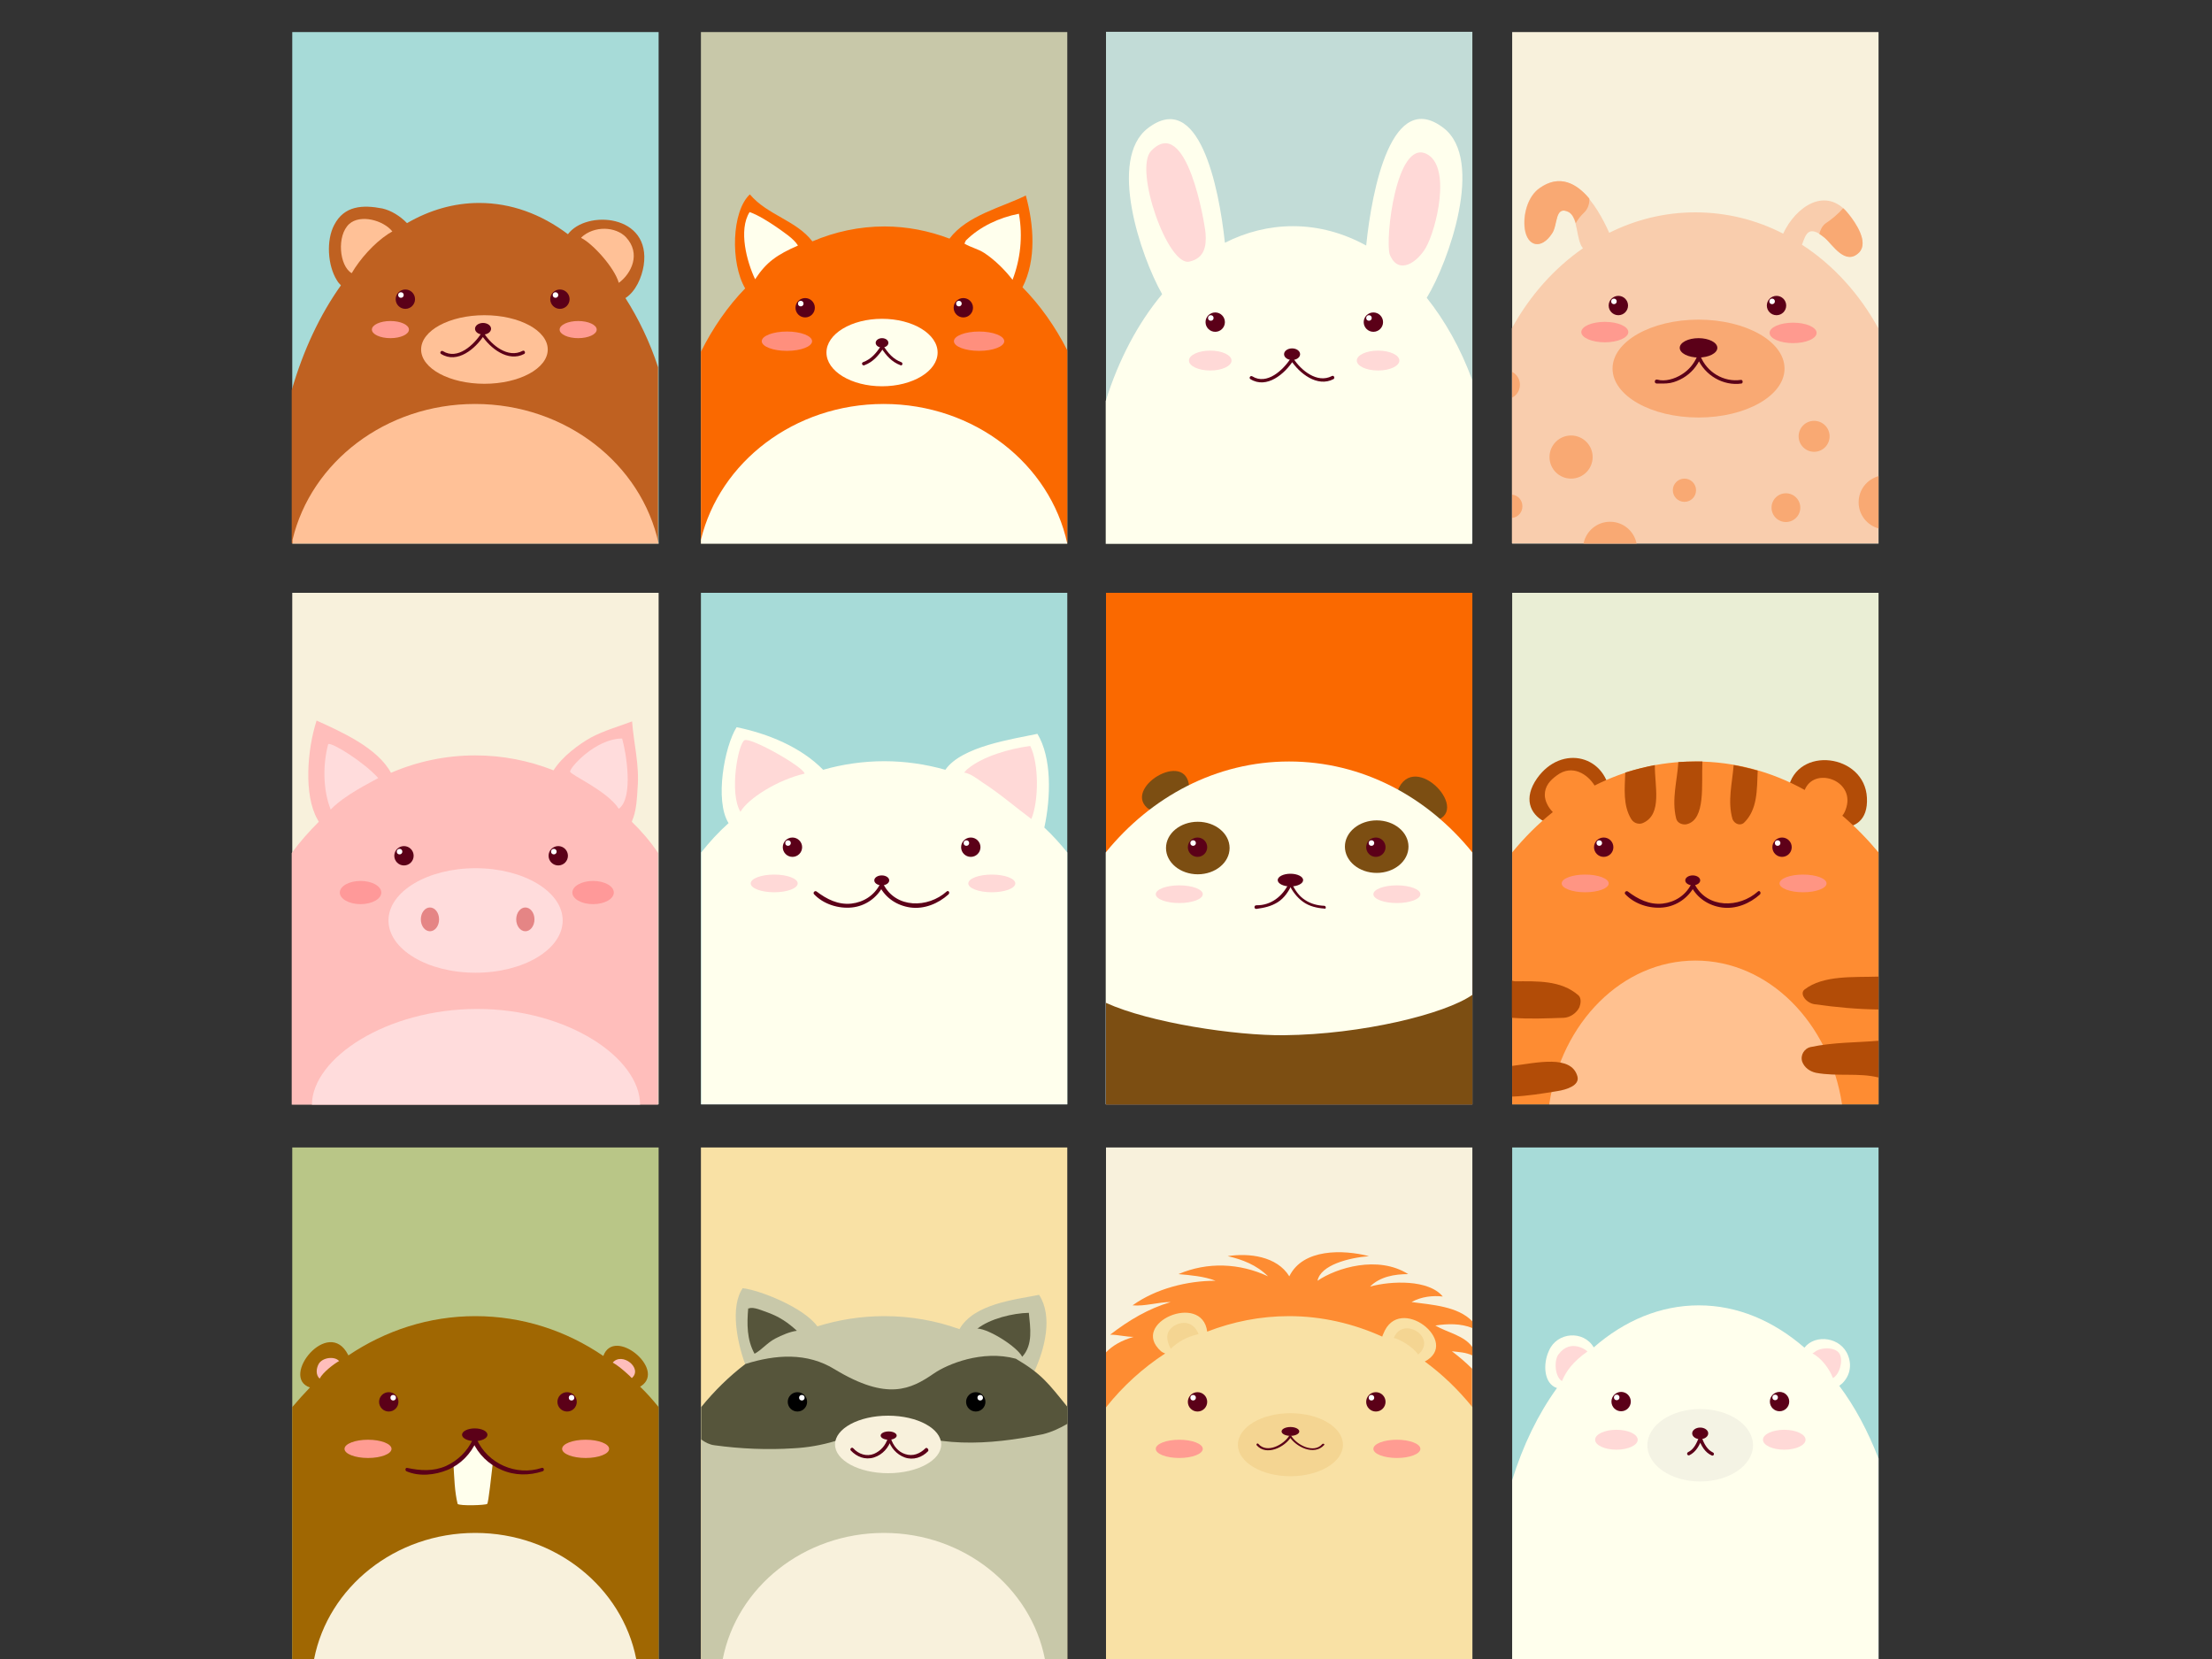 <?xml version="1.0" encoding="utf-8"?>
<!-- Generator: Adobe Illustrator 21.1.0, SVG Export Plug-In . SVG Version: 6.00 Build 0)  -->
<svg version="1.1" id="Layer_1" xmlns="http://www.w3.org/2000/svg" xmlns:xlink="http://www.w3.org/1999/xlink" x="0px" y="0px"
	 viewBox="0 0 800 600" style="enable-background:new 0 0 800 600;" xml:space="preserve">
<rect x="0" y="0" width="800" height="600" fill="#333333" stroke="none"/>
<style type="text/css">
	.st0{fill:#A7DBD8;}
	.st1{fill:#FFFFED;}
	.st2{fill:#F4F3E4;}
	.st3{fill:#5B0018;}
	.st4{fill:#FFFFFF;}
	.st5{fill:#FFD9D7;}
	.st6{fill:#C8C8A9;}
	.st7{fill:#FA6900;}
	.st8{fill:#FF8F7D;}
	.st9{fill:#C2DCD7;}
	.st10{fill:#F8F1DC;}
	.st11{fill:#F9CDAD;}
	.st12{fill:#F9A973;}
	.st13{fill:#FF9A8F;}
	.st14{fill:#BF6121;}
	.st15{fill:#FFC197;}
	.st16{fill:#FF9C92;}
	.st17{fill:#FFBEBB;}
	.st18{fill:#FFDCDC;}
	.st19{fill:#E58585;}
	.st20{fill:#FF9999;}
	.st21{fill:#EAEED5;}
	.st22{fill:#B24C07;}
	.st23{fill:#FE8C32;}
	.st24{fill:#FFC190;}
	.st25{fill:#5F0019;}
	.st26{fill:#FF9583;}
	.st27{fill:#B9C687;}
	.st28{fill:#A06702;}
	.st29{fill:#F9E1A5;}
	.st30{fill:#F4D592;}
	.st31{fill:#7C4E12;}
	.st32{fill:#56553B;}
</style>
<g>
	<rect x="546.9" y="415" class="st0" width="132.5" height="185"/>
	<g>
		<path class="st1" d="M665.2,501.2c0.4-0.3,0.7-0.6,1.1-0.9c2.7-2.7,3.5-6.4,2.1-10c-2.5-6.7-11.8-8-15.8-2.9
			c-11.2-9.7-24.2-15.3-38.2-15.3c-13.9,0-26.9,5.5-38,15.2c-3.7-6.3-13.3-5.6-16.2,1.2c-2.3,4.9-1.8,12,2.9,13.5
			c-6.8,9.4-12.3,20.7-16.2,33.3V600h132.5v-72.5C675.6,517.7,670.9,508.8,665.2,501.2z"/>
	</g>
	<ellipse class="st2" cx="614.9" cy="522.7" rx="19.1" ry="13.1"/>
	<circle class="st3" cx="586.3" cy="506.9" r="3.5"/>
	<circle class="st4" cx="584.7" cy="505.4" r="1"/>
	<circle class="st3" cx="643.6" cy="506.9" r="3.5"/>
	<circle class="st4" cx="642" cy="505.4" r="1"/>
	<ellipse class="st3" cx="614.9" cy="518.4" rx="2.9" ry="2.1"/>
	<ellipse class="st5" cx="645.3" cy="520.7" rx="7.7" ry="3.6"/>
	<ellipse class="st5" cx="584.6" cy="520.7" rx="7.7" ry="3.6"/>
	<g>
		<path class="st5" d="M563.6,489.9c-1.6,2.2-1.3,8,1.3,9.6c1.6-3.8,4.1-7.1,9.2-10.7C574.3,488.7,568.1,483.7,563.6,489.9z"/>
	</g>
	<g>
		<path class="st5" d="M656.4,488.9c2.1-1.7,7.6-1.9,9,0.9c1.2,2.5-0.1,7.3-2.5,8.6l0,0l0,0c-1.2-3.3-4.3-7.4-7.4-8.9L656.4,488.9z"
			/>
	</g>
	<g>
		<path class="st3" d="M611,526.3c2.4-1.2,3.6-3.5,4.5-5.9c-0.4,0-0.7,0-1.1,0.1c0.9,2.4,2.2,4.8,4.7,5.9c0.7,0.3,1.1-0.8,0.4-1.1
			c-2.1-1-3.2-3.2-4-5.3c-0.2-0.5-0.9-0.4-1.1,0c-0.9,2.1-1.8,4.2-3.9,5.2C609.8,525.6,610.3,526.6,611,526.3L611,526.3z"/>
	</g>
</g>
<g>
	<rect x="253.5" y="11.6" class="st6" width="132.5" height="185"/>
	<g>
		<path class="st7" d="M369.8,103.9c5.1-10,4.1-22.7,1.2-33.2c-8.6,4.3-21.2,7.1-27.6,15.6c-7.4-2.8-15.3-4.4-23.5-4.4
			c-9.1,0-17.9,1.9-26.1,5.4c-5.8-7.6-16.3-9.5-22.6-17c-6.6,6.1-7.1,24.8-1.7,34c-6.3,6.5-11.7,14.3-16,22.9v69.2H386v-69.7
			C381.7,118.2,376.2,110.4,369.8,103.9z"/>
	</g>
	<g>
		<path class="st1" d="M349.3,87c5-5,12-8.3,19.2-9.7c1.5,8.3,0.5,16.6-2.3,23.9l0,0c-2.7-3.5-6.4-7.2-10.2-9.7
			c-2.3-1.5-4.9-2-7.2-3.4L349.3,87z"/>
	</g>
	<g>
		<path class="st1" d="M288.6,88.8c-1.6-2.6-5.3-4.9-7.8-6.7c-2.8-1.9-6.7-4.4-9.7-5.4c-4.1,6.5-1,18,2,24.3
			C277.2,94.7,281.1,92.1,288.6,88.8L288.6,88.8z"/>
	</g>
	<path class="st1" d="M386,196.6c-6.2-28.8-33.6-50.5-66.4-50.5c-32.3,0-59.3,21-66.1,49.1v1.4H386z"/>
	<ellipse class="st1" cx="319" cy="127.5" rx="20.1" ry="12.2"/>
	<circle class="st3" cx="291.2" cy="111.3" r="3.5"/>
	<circle class="st4" cx="289.6" cy="109.8" r="1"/>
	<circle class="st3" cx="348.4" cy="111.3" r="3.5"/>
	<circle class="st4" cx="346.8" cy="109.8" r="1"/>
	<g>
		<path class="st3" d="M326,131c-3-1.1-4.8-3.3-6.5-5.9c-0.2-0.3-0.7-0.2-0.9,0c-1.7,2.6-3.5,4.8-6.5,5.9c-0.7,0.3-0.2,1.4,0.5,1.1
			c3.2-1.2,5.1-3.5,7-6.3c-0.3,0-0.6,0-0.9,0c1.8,2.8,3.8,5.1,7,6.3C326.3,132.4,326.7,131.3,326,131L326,131z"/>
	</g>
	<ellipse class="st3" cx="319" cy="124" rx="2.3" ry="1.7"/>
	<ellipse class="st8" cx="354.1" cy="123.4" rx="9.1" ry="3.5"/>
	<ellipse class="st8" cx="284.6" cy="123.4" rx="9.1" ry="3.5"/>
</g>
<g>
	<rect x="400" y="11.5" class="st9" width="132.5" height="185"/>
	<g>
		<path class="st1" d="M516,107.7c7.9-12.9,21-49.9,6.1-61.4c-18.7-14.4-25.9,21.9-28,42.5c-8.2-4.5-17.1-7-26.5-7
			c-8.6,0-16.9,2.1-24.6,6c-2.2-20.7-9.5-55.6-27.9-41.4c-14.4,11.1-2.7,46,5.2,60c-8.7,10.4-15.7,23.6-20.4,38.6v51.7h132.5v-59.4
			C528.2,125.9,522.6,116,516,107.7z"/>
	</g>
	<g>
		<path class="st5" d="M502.6,92c-1.7-5.8,2.4-41.4,13.2-36.4c9.3,4.4,3.7,27.4-0.2,34.1c-3.1,5.2-9.5,9.6-12.7,3L502.6,92z"/>
	</g>
	<g>
		<path class="st5" d="M436,84.3c-0.3-3.5-6.8-43.2-19.7-29.7c-6.3,6.7,6.1,42,13.9,40C435.5,93.4,436.4,89.2,436,84.3z"/>
	</g>
	<circle class="st3" cx="439.5" cy="116.5" r="3.5"/>
	<circle class="st4" cx="437.9" cy="115" r="1"/>
	<circle class="st3" cx="496.7" cy="116.5" r="3.5"/>
	<circle class="st4" cx="495.1" cy="115" r="1"/>
	<g>
		<g>
			<path class="st3" d="M481.7,136c-5.3,2.8-11.2-2.1-13.9-6.3c-0.2-0.4-0.8-0.5-1-0.1c-2.7,4.2-8.6,9.8-13.9,6.5
				c-0.7-0.4-1.3,0.6-0.7,1c5.9,3.7,12.5-1.9,15.6-6.8c-0.3,0-0.7-0.1-1-0.1c3.1,4.8,9.6,10,15.5,6.9
				C482.9,136.7,482.4,135.6,481.7,136L481.7,136z"/>
		</g>
	</g>
	<ellipse class="st3" cx="467.3" cy="128.1" rx="2.9" ry="2.1"/>
	<ellipse class="st5" cx="498.4" cy="130.4" rx="7.7" ry="3.6"/>
	<ellipse class="st5" cx="437.7" cy="130.4" rx="7.7" ry="3.6"/>
</g>
<g>
	<rect x="546.9" y="11.6" class="st10" width="132.5" height="185"/>
	<g>
		<path class="st11" d="M651.7,88.5c1.4-3.6,2.2-7.5,8.3-2.5c2.8,2.4,7.4,10.2,12.4,5.2c3.5-3.7-1.3-10.7-3.7-13.7
			c-8.3-10.5-19.3-2.7-23.8,7c-9.7-5-20.5-7.7-31.8-7.7c-11,0-21.5,2.6-31.1,7.4c-4.6-10.3-13.5-24.5-25.2-16.2
			c-4.4,3-6.1,9.8-5.4,14.8c0.9,6.3,5.9,7.6,9.8,1.7c2.2-3,0.9-10.4,6.1-7.8c3.6,2.1,2.6,10,5.2,13.1c-10.4,7.2-19.2,17.1-25.7,28.9
			v77.8h132.5v-77.8C672.5,106.3,663,95.8,651.7,88.5z"/>
	</g>
	<circle class="st12" cx="568.2" cy="165.3" r="7.8"/>
	<circle class="st12" cx="609.2" cy="177.3" r="4.2"/>
	<path class="st12" d="M550.6,183.1c0-2.2-1.6-4-3.7-4.2v8.4C549,187.1,550.6,185.3,550.6,183.1z"/>
	<circle class="st12" cx="656.1" cy="157.8" r="5.6"/>
	<circle class="st12" cx="645.9" cy="183.6" r="5.2"/>
	<path class="st12" d="M549.7,139.1c0-2-1.2-3.8-2.8-4.6v9.3C548.6,142.9,549.7,141.2,549.7,139.1z"/>
	<path class="st12" d="M582.3,188.7c-4.8,0-8.7,3.4-9.6,7.9h19.2C591,192.1,587.1,188.7,582.3,188.7z"/>
	<path class="st12" d="M672.2,181.7c0,4.5,3.1,8.3,7.2,9.4v-18.9C675.2,173.4,672.2,177.1,672.2,181.7z"/>
	<g>
		<path class="st12" d="M666.6,75.3c-1.8,2.1-4,3.9-6.5,5.6c-1.1,0.9-1.8,2.3-2.1,3.7c0.6,0.4,1.3,0.9,2,1.5
			c2.8,2.4,7.4,10.2,12.4,5.2c3.5-3.7-1.3-10.7-3.7-13.7C668,76.7,667.3,75.9,666.6,75.3z"/>
	</g>
	<g>
		<path class="st12" d="M556.9,68c-4.4,3-6.1,9.8-5.4,14.8c0.9,6.3,5.9,7.6,9.8,1.7c2.2-3,0.9-10.4,6.1-7.8c1.3,0.8,2,2.3,2.5,4
			c0.8-1.4,1.8-2.7,3.1-3.9c1.3-1.3,1.9-3.1,1.8-5C570.1,66.2,564,63,556.9,68z"/>
	</g>
	<ellipse class="st12" cx="614.3" cy="133.3" rx="31.1" ry="17.7"/>
	<circle class="st3" cx="585.3" cy="110.5" r="3.5"/>
	<circle class="st4" cx="583.7" cy="109" r="1"/>
	<circle class="st3" cx="642.5" cy="110.5" r="3.5"/>
	<circle class="st4" cx="640.9" cy="109" r="1"/>
	<g>
		<g>
			<path class="st3" d="M629.6,137.4c-6.2,0.9-12.3-2.8-14.6-8.6c-0.2-0.5-1-0.4-1.2,0.1c-1.2,2.8-3.2,5.1-5.7,6.6
				c-2.4,1.5-5.9,2.6-8.7,1.8c-1-0.3-1.3,1.3-0.3,1.4c1.7,0,3.3,0.1,5-0.2c1.6-0.3,3.2-1,4.6-1.8c2.9-1.7,5.1-4.3,6.4-7.3
				c-0.4,0-0.8,0-1.2,0.1c2.6,6.2,9.3,10.2,16,9.2C630.5,138.4,630.3,137.3,629.6,137.4L629.6,137.4z"/>
		</g>
	</g>
	<ellipse class="st3" cx="614.3" cy="125.8" rx="6.8" ry="3.5"/>
	<ellipse class="st13" cx="648.5" cy="120.4" rx="8.5" ry="3.7"/>
	<ellipse class="st13" cx="580.4" cy="120.1" rx="8.5" ry="3.7"/>
</g>
<g>
	<rect x="105.7" y="11.6" class="st0" width="132.5" height="185"/>
	<g>
		<path class="st14" d="M226.2,107.8c3.7-2.4,5.9-7.4,6.6-11.8c2.8-18.6-20.8-20.2-27.4-11.3c-9.7-7.3-20.6-11.3-32.1-11.3
			c-9.2,0-18,2.6-26.1,7.3c-2.5-2.6-5.8-4.6-8.9-5.3c-7.2-1.4-13.8-1-17.4,5.9c-3,5.6-2.4,14.7,0.9,20c0.4,0.7,0.9,1.3,1.5,1.9
			c-7.5,10.5-13.6,23.4-17.8,37.9v55.4h132.5v-63.7C235,123.6,230.9,115.2,226.2,107.8z"/>
	</g>
	<ellipse class="st15" cx="175.2" cy="126.4" rx="22.9" ry="12.4"/>
	<circle class="st3" cx="146.6" cy="108.2" r="3.5"/>
	<circle class="st4" cx="145" cy="106.7" r="1"/>
	<circle class="st3" cx="202.5" cy="108.2" r="3.5"/>
	<circle class="st4" cx="200.9" cy="106.7" r="1"/>
	<g>
		<g>
			<path class="st3" d="M189,126.9c-5.3,2.8-11.2-2.1-13.9-6.3c-0.2-0.4-0.8-0.5-1-0.1c-2.7,4.2-8.6,9.8-13.9,6.5
				c-0.7-0.4-1.3,0.6-0.7,1c5.9,3.7,12.5-1.9,15.6-6.8c-0.3,0-0.7-0.1-1-0.1c3.1,4.8,9.6,10,15.5,6.9
				C190.2,127.6,189.7,126.5,189,126.9L189,126.9z"/>
		</g>
	</g>
	<ellipse class="st3" cx="174.7" cy="118.9" rx="2.9" ry="2.1"/>
	<g>
		<path class="st15" d="M141.9,83.7c-3.3-4.1-11.6-6.3-15.6-2.7c-4.6,4.2-3.6,15.2,0.9,17.8c2.9-5,8-10.8,13.2-14.2L141.9,83.7z"/>
	</g>
	<g>
		<path class="st15" d="M210.2,85.9c4.7-4.4,12.5-4,16.2-0.1c5.5,5.9,2,13.1-2.6,16.5c-1.6-5.6-9.4-14.1-13.5-16.2L210.2,85.9z"/>
	</g>
	<path class="st15" d="M238.2,196.6c-6.2-28.8-33.6-50.5-66.4-50.5c-32.3,0-59.3,21-66,49.1v1.4H238.2z"/>
	<ellipse class="st16" cx="209.1" cy="119.2" rx="6.7" ry="3.1"/>
	<ellipse class="st16" cx="141.2" cy="119.2" rx="6.7" ry="3.1"/>
</g>
<g>
	<rect x="105.7" y="214.4" class="st10" width="132.5" height="185"/>
	<g>
		<path class="st17" d="M228.5,297.2c0.2-0.6,0.4-1.2,0.6-1.6c1.1-3.3,1.3-7.2,1.5-10.7c0.7-8.3-1.4-15.9-2-24
			c-5,1.9-10.1,3.3-14.8,5.8c-4.2,2.3-10.5,6.9-13.6,11.9c-8.9-3.5-18.4-5.4-28.3-5.4c-10.7,0-21,2.2-30.5,6.3
			c-4.9-9.1-18.1-14.9-26.9-18.9c-3.4,10.5-4.7,26.9,0.3,35.7c0.2,0.3,0.3,0.6,0.5,0.9c-3.5,3.5-6.8,7.2-9.8,11.3v91h132.5v-91
			C235.3,304.4,232,300.6,228.5,297.2z"/>
	</g>
	<g>
		<path class="st17" d="M142.9,283v-1.3c0,0-0.1,0.2-0.3,0.5C142.7,282.4,142.8,282.7,142.9,283z"/>
	</g>
	<g>
		<path class="st18" d="M118.7,269.1c-2,7.5-1.9,16.6,0.9,23.7c4.9-5.2,14.4-9.8,17.2-11.4C131.8,275.8,120.3,268.5,118.7,269.1z"/>
	</g>
	<g>
		<path class="st18" d="M206.2,279.1c0.4,1.3,13.4,6.9,17.6,13.4c5.4-3.9,2.7-20.2,1.2-25.4C215.3,267.1,205.8,277.9,206.2,279.1z"
			/>
	</g>
	<ellipse class="st18" cx="172" cy="332.9" rx="31.5" ry="18.9"/>
	<ellipse class="st19" cx="155.5" cy="332.5" rx="3.3" ry="4.3"/>
	<ellipse class="st19" cx="190" cy="332.5" rx="3.3" ry="4.3"/>
	<circle class="st3" cx="146.1" cy="309.5" r="3.5"/>
	<circle class="st4" cx="144.5" cy="308" r="1"/>
	<circle class="st3" cx="201.9" cy="309.5" r="3.5"/>
	<circle class="st4" cx="200.3" cy="308" r="1"/>
	<ellipse class="st20" cx="214.5" cy="322.8" rx="7.5" ry="4.2"/>
	<ellipse class="st20" cx="130.4" cy="322.8" rx="7.5" ry="4.2"/>
	<path class="st18" d="M172.6,364.9c-32.7,0-59.6,17.7-59.8,34.6h118.7C231.4,382.6,205.3,364.9,172.6,364.9z"/>
</g>
<g>
	<rect x="546.9" y="214.4" class="st21" width="132.5" height="185"/>
	<g>
		<path class="st22" d="M646.7,285.4l-0.6,0.3c0.3,2.3,1.1,3.7,2.6,5.4c6.8,8.8,27.4,14,26.5-2.6
			C674.4,272.6,649.8,269.5,646.7,285.4z"/>
	</g>
	<g>
		<path class="st22" d="M555.9,281.5c-10,14.3,9.7,22.5,20.5,14c2.9-2.3,5.1-5.4,5.7-8.8l0.3,1.7
			C581.6,273.2,564.8,268.9,555.9,281.5z"/>
	</g>
	<g>
		<path class="st23" d="M666.3,295c0.6-0.7,1.1-1.7,1.5-3.1c2.8-9.9-11.7-14.7-15.1-6.2c-11.9-6.6-25.3-10.3-39.6-10.3
			c-13,0-25.3,3.1-36.4,8.7c-2.5-4.1-8.1-7.8-13.6-3.7c-2.5,1.8-4.4,3.9-4.4,7.1c0,2.2,1.3,4.6,2.9,6.2c-5.4,4.3-10.3,9.2-14.7,14.6
			v91.1h132.5v-91.1C675.4,303.5,671,299,666.3,295z"/>
	</g>
	<path class="st24" d="M613.2,347.4c-26.5,0-48.5,22.4-52.9,52h105.9C661.7,369.9,639.7,347.4,613.2,347.4z"/>
	<path class="st22" d="M626.6,296.3c0.8,1.8,2.8,2.4,4.1,1.3c5-4.8,4.7-12,5-18.9c-2.9-0.8-5.8-1.5-8.7-2
		C626.5,283.2,624.7,289.8,626.6,296.3z"/>
	<path class="st22" d="M565.6,368.1c2.2-0.1,4.6-1.7,5.6-3.8c0.5-1.3,0.8-3.2-0.3-4.3c-6.4-5.6-15.1-5.1-23-5.1
		c-0.2,0-0.8-0.1-1.1-0.3v13.5C553.2,368.6,559.3,368.3,565.6,368.1z"/>
	<path class="st22" d="M570.5,389.3c-2.2-8-14.8-4.9-23.6-3.8v11.1c5.5-0.2,10.9-1.1,16.4-2C566.5,394.1,571.4,392.6,570.5,389.3z"
		/>
	<path class="st22" d="M651.8,384c0.8,2.1,2.7,3.5,5,4c7.6,1.4,15.6-0.1,22.6,1.7v-13.3c-8.2,0.7-16.2,0.5-24.7,2.3
		C652.6,379.2,651,381.6,651.8,384z"/>
	<path class="st22" d="M656.3,363.2c7.8,1.1,15.4,1.8,23.1,1.9v-11.9c-9.1,0.3-20-0.6-26.8,4.7C650.7,359.5,653.3,362.8,656.3,363.2
		z"/>
	<path class="st22" d="M598.5,276.7c-3.6,0.7-7.2,1.6-10.7,2.7c-0.2,5.8-0.9,11.9,2.2,16.9c1.1,1.7,3.1,1.9,4.3,1.3
		C601.3,294.4,598.4,284.2,598.5,276.7z"/>
	<path class="st22" d="M613.1,275.4c-2,0-4.1,0.1-6.1,0.2c-0.4,6.7-2.5,13.5-0.8,20.4c0.4,1.8,2.5,2.4,3.8,2.1
		c7-1.7,5.3-14.5,5.7-22.7C614.9,275.4,614,275.4,613.1,275.4z"/>
	<g>
		<circle class="st25" cx="580" cy="306.4" r="3.5"/>
		<circle class="st4" cx="578.4" cy="304.9" r="1"/>
		<circle class="st25" cx="644.5" cy="306.4" r="3.5"/>
		<circle class="st4" cx="642.9" cy="304.9" r="1"/>
	</g>
	<g>
		<path class="st25" d="M635.8,322.4c-6.8,6.1-18.4,6.2-22.9-2.6c-0.3-0.6-1-0.5-1.3,0.1c-2.1,4-5.9,6.4-10.3,6.9
			c-4.8,0.5-8.9-1.6-12.6-4.4c-0.6-0.4-1.4,0.4-0.9,1c3.4,3.6,8.8,5.3,13.7,4.8c4.9-0.5,9.1-3.5,11.4-7.8c-0.4,0-0.8,0-1.3,0.1
			c2.2,4.3,6.3,7,11.1,7.7c5.1,0.7,10.1-1.4,13.8-4.7C637.1,322.8,636.3,321.9,635.8,322.4L635.8,322.4z"/>
	</g>
	<ellipse class="st25" cx="612.2" cy="318.4" rx="2.7" ry="1.8"/>
	<ellipse class="st26" cx="652.1" cy="319.5" rx="8.5" ry="3.2"/>
	<ellipse class="st26" cx="573.3" cy="319.5" rx="8.5" ry="3.2"/>
</g>
<g>
	<rect x="253.5" y="214.4" class="st0" width="132.5" height="185"/>
	<g>
		<path class="st1" d="M377.7,299.3c2.4-11.1,2.7-25.3-2.5-33.9c-8.9,1.9-27.4,4.5-33.3,13c-7.1-2-14.5-3.1-22.1-3.1
			c-7.6,0-15.1,1.1-22.1,3.1c-8-8.2-20-13.1-31.3-15.4c-4.4,7-8,26.6-2.9,34.7c-3.6,3.2-6.9,6.8-9.9,10.6v91.1H386v-91.1
			C383.4,305.1,380.7,302.1,377.7,299.3z"/>
	</g>
	<g>
		<path class="st5" d="M291,279.8c-0.3-2.4-19.4-13.2-21.7-12.1c-2.3,1-5.7,19.1-1.5,25.9C270.5,288.8,281.3,282,291,279.8z"/>
	</g>
	<g>
		<path class="st5" d="M349.7,278.3c5.6-4.8,15.7-7.6,22.9-8.5c3.2,6.4,3.1,19.9,0.4,26.4c-5.8-4.3-11.4-9.2-17.5-13.1
			c-2-1.4-4.4-3.3-6.8-3.7L349.7,278.3z"/>
	</g>
	<g>
		<circle class="st3" cx="286.6" cy="306.4" r="3.5"/>
		<circle class="st4" cx="285" cy="304.9" r="1"/>
		<circle class="st3" cx="351.1" cy="306.4" r="3.5"/>
		<circle class="st4" cx="349.5" cy="304.9" r="1"/>
	</g>
	<g>
		<g>
			<path class="st3" d="M342.4,322.4c-6.8,6.1-18.4,6.2-22.9-2.6c-0.3-0.6-1-0.5-1.3,0.1c-2.1,4-5.9,6.4-10.3,6.9
				c-4.8,0.5-8.9-1.6-12.6-4.4c-0.6-0.4-1.4,0.4-0.9,1c3.4,3.6,8.8,5.3,13.7,4.8c4.9-0.5,9.1-3.5,11.3-7.8c-0.4,0-0.8,0-1.3,0.1
				c2.2,4.3,6.3,7,11.1,7.7c5.1,0.7,10.1-1.4,13.8-4.7C343.7,322.8,343,321.9,342.4,322.4L342.4,322.4z"/>
		</g>
	</g>
	<ellipse class="st3" cx="318.9" cy="318.4" rx="2.7" ry="1.8"/>
	<ellipse class="st5" cx="358.7" cy="319.5" rx="8.5" ry="3.2"/>
	<ellipse class="st5" cx="280" cy="319.5" rx="8.5" ry="3.2"/>
</g>
<g>
	<rect x="105.7" y="415" class="st27" width="132.5" height="185"/>
	<g>
		<path class="st28" d="M231.5,501.5c0.2-0.1,0.3-0.2,0.5-0.3c8.8-6.1-9.9-21.5-13.8-10.8c-13.5-9.2-29.3-14.4-46.3-14.4
			c-16.8,0-32.5,5.2-45.9,14.2l-0.1-0.2c-7.1-14-24.8,8.1-13.8,11.8c-2.2,2.3-4.3,4.6-6.4,7.1V600h132.5v-91.1
			C236.1,506.3,233.9,503.8,231.5,501.5z"/>
	</g>
	<g>
		<circle class="st3" cx="205.1" cy="507" r="3.5"/>
		<circle class="st4" cx="206.7" cy="505.5" r="1"/>
		<circle class="st3" cx="140.6" cy="507" r="3.5"/>
		<circle class="st4" cx="142.2" cy="505.5" r="1"/>
	</g>
	<ellipse class="st16" cx="133.1" cy="524" rx="8.5" ry="3.3"/>
	<ellipse class="st16" cx="211.8" cy="524" rx="8.5" ry="3.3"/>
	<ellipse class="st3" cx="171.7" cy="518.9" rx="4.6" ry="2.3"/>
	<g>
		<path class="st17" d="M221.6,492.8c2.6,1.4,6.6,5.2,6.9,5.6C232.6,494.9,225,488.8,221.6,492.8z"/>
	</g>
	<g>
		<path class="st17" d="M115.2,493.4c-0.8,1.5-1.1,3.8,0.4,5.2c1.2-2.3,5.1-5.3,7.1-6.4l-0.1,0C121,490.4,116.5,490.9,115.2,493.4z"
			/>
	</g>
	<g>
		<path class="st1" d="M172,521.5c-4.1,4.7-6.4,6.8-7.6,7.9l-0.4,0.2c0.3,4.8,0.4,9.8,1.5,14.3c0.7,0.8,10.2,0.5,10.7,0
			c0.5-0.5,1.5-10.6,2-14.5C174.6,526.1,171.9,521.1,172,521.5z"/>
	</g>
	<g>
		<g>
			<path class="st3" d="M195.9,530.9c-9.2,3-19.5-1.5-23.5-10.4c-0.3-0.6-1.1-0.5-1.4,0.1c-2,4.3-5.4,7.6-9.7,9.6
				c-4.6,2-9.2,1.7-14,0.7c-0.7-0.2-0.9,0.9-0.3,1.2c4.6,2,10.3,1.4,14.9-0.5c4.7-2,8.4-5.8,10.4-10.4c-0.5,0-0.9,0-1.4,0.1
				c2.1,4.7,5.8,8.3,10.5,10.3c4.8,2.1,10,2.1,14.9,0.5C197.1,531.7,196.6,530.6,195.9,530.9L195.9,530.9z"/>
		</g>
	</g>
	<path class="st10" d="M171.9,554.4c-29,0-53.2,19.6-58.3,45.6h116.5C225,574.1,200.9,554.4,171.9,554.4z"/>
</g>
<g>
	<rect x="400" y="415" class="st10" width="132.5" height="185"/>
	<g>
		<path class="st23" d="M525.1,488.7c2.7,0.3,5,0.4,7.4,1.5v-3c-2.9-4.2-8.9-5.2-13.4-7.8c4.4-0.7,9.2-0.8,13.4,0.9v-2.4
			c-5.2-5.5-14.7-6-22-7c3.6-2,7.7-2.4,11.3-2c-5.1-6.2-18.6-5.7-26.3-3.6c3.6-3.6,8.9-4.5,13.8-4.5c-10.9-6.9-25.9-2.3-32.8,2.4
			c1.1-5.7,11.3-8.3,18.6-8.9c-9.3-2.4-23.9-2.8-28.8,7.3c-4.5-7.3-14.6-8.5-22.3-7.3c5.3,1.2,10.5,3.2,14.6,7.3
			c-10.3-4.8-21.9-5.3-32.4-0.8c4.5,0.4,9.3,0.8,13.4,2.4c-10.1,0-21.5,2.8-30,8.9c4.5,0.4,9.3-1.2,13.8-1.2
			c-8.1,2.4-15,6.5-21.9,11.8c2.8,0,5.7,0.8,8.5,0.8c-4.5,1.3-7.7,3.2-10,5.6v30.3c8.2,0.2,17.7-1.9,25-1.9
			c11.3-0.4,23.1-0.4,34.4-0.4c23.1-0.4,46.2,0.8,69.3,0.4c1.3,0,2.5,0,3.7-0.1V495C529.9,492.5,527.2,490.3,525.1,488.7z"/>
	</g>
	<g>
		<path class="st29" d="M515.3,492.4c13.2-6.9-9.3-24.8-15-10c0,0-0.3,0.6-0.4,1c-10.4-4.7-21.8-7.4-33.7-7.4
			c-10.4,0-20.3,2-29.6,5.6c-1.8-14.4-28.3-3.2-16.7,7.1c0.5,0.4,1,0.6,1.5,0.8c-8,5.2-15.3,11.8-21.4,19.5V600h132.5v-91.1
			C527.4,502.6,521.7,497.1,515.3,492.4z"/>
	</g>
	<g>
		<circle class="st3" cx="433.1" cy="507" r="3.5"/>
		<circle class="st4" cx="431.5" cy="505.5" r="1"/>
		<circle class="st3" cx="497.6" cy="507" r="3.5"/>
		<circle class="st4" cx="496" cy="505.5" r="1"/>
	</g>
	<ellipse class="st16" cx="505.2" cy="524" rx="8.5" ry="3.3"/>
	<ellipse class="st16" cx="426.5" cy="524" rx="8.5" ry="3.3"/>
	<ellipse class="st30" cx="466.7" cy="522.5" rx="19" ry="11.4"/>
	<g>
		<path class="st3" d="M478.2,522.3c-3.1,3.5-9.2,0.3-11.2-3c-0.1-0.2-0.5-0.3-0.7-0.1c-2,3.3-8.1,6.6-11.2,3
			c-0.3-0.4-0.9,0.1-0.6,0.5c3.5,4,10.2,0.7,12.5-3.1c-0.2,0-0.5,0-0.7-0.1c2.3,3.8,9,7.1,12.6,3.1
			C479.2,522.3,478.5,521.9,478.2,522.3L478.2,522.3z"/>
	</g>
	<ellipse class="st3" cx="466.7" cy="517.7" rx="3.2" ry="1.6"/>
	<g>
		<path class="st30" d="M424.2,479.8c-3.1,2.4-2.1,5.4-0.8,8c2.8-2.6,5.7-4.3,10.1-5.3C431.3,477.2,426.7,478,424.2,479.8z"/>
	</g>
	<g>
		<path class="st30" d="M504.1,483.9c1.7,0.3,6.7,2.9,8.8,6C520.1,483.7,507.3,475.7,504.1,483.9z"/>
	</g>
</g>
<g>
	<rect x="400" y="214.4" class="st7" width="132.5" height="185"/>
	<g>
		<path class="st31" d="M505.4,286.1c6-15.6,28.1,8.3,12.5,11c-3.8,0.8-12.3-5.5-13-9.3c0-0.5,0.3-1,0.3-1.3L505.4,286.1z"/>
	</g>
	<g>
		<path class="st31" d="M430.1,286.3c0.8-16.3-23.8-2-15.3,5.8c4,3.5,11.8-4,15.1-5.8H430.1z"/>
	</g>
	<path class="st1" d="M532.5,399.4v-91.1c-16.3-20.2-39.9-32.9-66.3-32.9c-26.3,0-49.9,12.7-66.3,32.9v91.1H532.5z"/>
	<path class="st31" d="M464.5,374.4c-17.6,0.2-48.7-4.5-64.5-11.7v36.7h132.5v-39.6C522.5,366.8,492.4,374.1,464.5,374.4z"/>
	<ellipse class="st31" cx="497.9" cy="306.2" rx="11.5" ry="9.5"/>
	<ellipse class="st31" cx="433.2" cy="306.7" rx="11.5" ry="9.5"/>
	<g>
		<circle class="st3" cx="433.1" cy="306.4" r="3.5"/>
		<circle class="st4" cx="431.5" cy="304.9" r="1"/>
		<circle class="st3" cx="497.6" cy="306.4" r="3.5"/>
		<circle class="st4" cx="496" cy="304.9" r="1"/>
	</g>
	<ellipse class="st5" cx="505.2" cy="323.4" rx="8.5" ry="3.2"/>
	<ellipse class="st5" cx="426.5" cy="323.4" rx="8.5" ry="3.2"/>
	<g>
		<g>
			<path class="st3" d="M479,327.6c-2.5-0.1-4.9-0.7-7-2.1c-2.2-1.4-3.7-3.6-4.8-6c-0.2-0.5-0.9-0.4-1.1,0c-2.2,4.6-6.4,8-11.7,7.9
				c-1,0-0.9,1.5,0.1,1.3c2.8-0.4,5.2-0.9,7.6-2.4c2.4-1.5,4-4,5.2-6.5c-0.4,0-0.8,0-1.1,0.1c1.2,2.4,2.8,4.6,5,6.2
				c2.3,1.7,5.1,2.3,7.8,2.5C479.6,328.9,479.7,327.7,479,327.6L479,327.6z"/>
		</g>
	</g>
	<ellipse class="st3" cx="466.7" cy="318.3" rx="4.6" ry="2.3"/>
</g>
<g>
	<rect x="253.5" y="415" class="st29" width="132.5" height="185"/>
	<g>
		<path class="st6" d="M373.9,496.4c4.1-8.7,6.9-20.4,1.9-28.1c-9.2,1.8-23.6,3.3-28.8,12.4c-8.6-3.1-17.7-4.7-27.2-4.7
			c-8.4,0-16.5,1.3-24.2,3.7c-4.9-6.9-21.1-13.2-27-13.8c-4.6,6.7-2,19.6,0.9,27.5c-5.9,4.5-11.2,9.7-15.9,15.6V600H386v-91.1
			C382.3,504.3,378.3,500.1,373.9,496.4z"/>
	</g>
	<path class="st32" d="M286.9,523.8c10.1-0.5,20.6-3.5,29.4-9.1c1.1-0.5,2.4-0.5,3.5,0c17.8,9.3,37.7,8,57.4,4
		c3.2-0.8,6.2-2.2,8.9-3.8v-6c-7-8.7-9.4-12-18.7-17.5c-12.2-3.3-24.8,2-29.6,5.3c-8.4,5.8-16.9,10-35.8-1.4
		c-10.1-6.3-21.6-5.4-32.4-2c-5.9,4.5-11.2,9.7-16,15.6v11.7c1.5,1.1,3.1,1.9,4.8,2.1C267.9,524,277.6,524.4,286.9,523.8z"/>
	<g>
		<circle cx="352.9" cy="507" r="3.5"/>
		<circle class="st4" cx="354.5" cy="505.5" r="1"/>
		<circle cx="288.4" cy="507" r="3.5"/>
		<circle class="st4" cx="290" cy="505.5" r="1"/>
	</g>
	<path class="st10" d="M319.7,554.4c-29,0-53.2,19.6-58.3,45.6h116.5C372.8,574.1,348.7,554.4,319.7,554.4z"/>
	<ellipse class="st10" cx="321.2" cy="522.4" rx="19.2" ry="10.4"/>
	<g>
		<path class="st32" d="M270.6,473.2c-0.5,5.6-0.5,11.4,2.3,16.4l0,0c2.6-1.4,4.6-4,7.5-5.5c2.3-1.2,5.3-2.5,7.8-2.8
			c-3.2-3-6.4-5.1-10.5-6.6c-1.8-0.6-5.2-2.2-6.8-1.5H270.6z"/>
	</g>
	<g>
		<path class="st32" d="M353.4,480.6c4.6-3.7,13-5.7,18.7-5.8l0,0l0,0c0.5,5.4,1.6,11.5-2.4,15.9c-1.9-3.7-12-10-16.1-10.2H353.4z"
			/>
	</g>
	<g>
		<path class="st3" d="M334.7,523.8c-2,2-4.6,3-7.3,2.1c-2.6-0.8-4.4-3.1-5.2-5.7c-0.2-0.5-1-0.7-1.1-0.1c-0.8,2.6-2.5,4.6-5,5.7
			c-2.7,1.1-5.6,0.1-7.5-2c-0.5-0.6-1.4,0.2-0.9,0.8c2.2,2.3,5.2,3.5,8.4,2.5c3.1-1,5.3-3.5,6.2-6.5c-0.4,0-0.8-0.1-1.1-0.1
			c0.9,3,3,5.5,6,6.6c3.1,1.1,6.3,0,8.5-2.3C336,524.2,335.2,523.3,334.7,523.8L334.7,523.8z"/>
	</g>
	<ellipse class="st3" cx="321.4" cy="519.2" rx="2.9" ry="1.5"/>
</g>
</svg>

